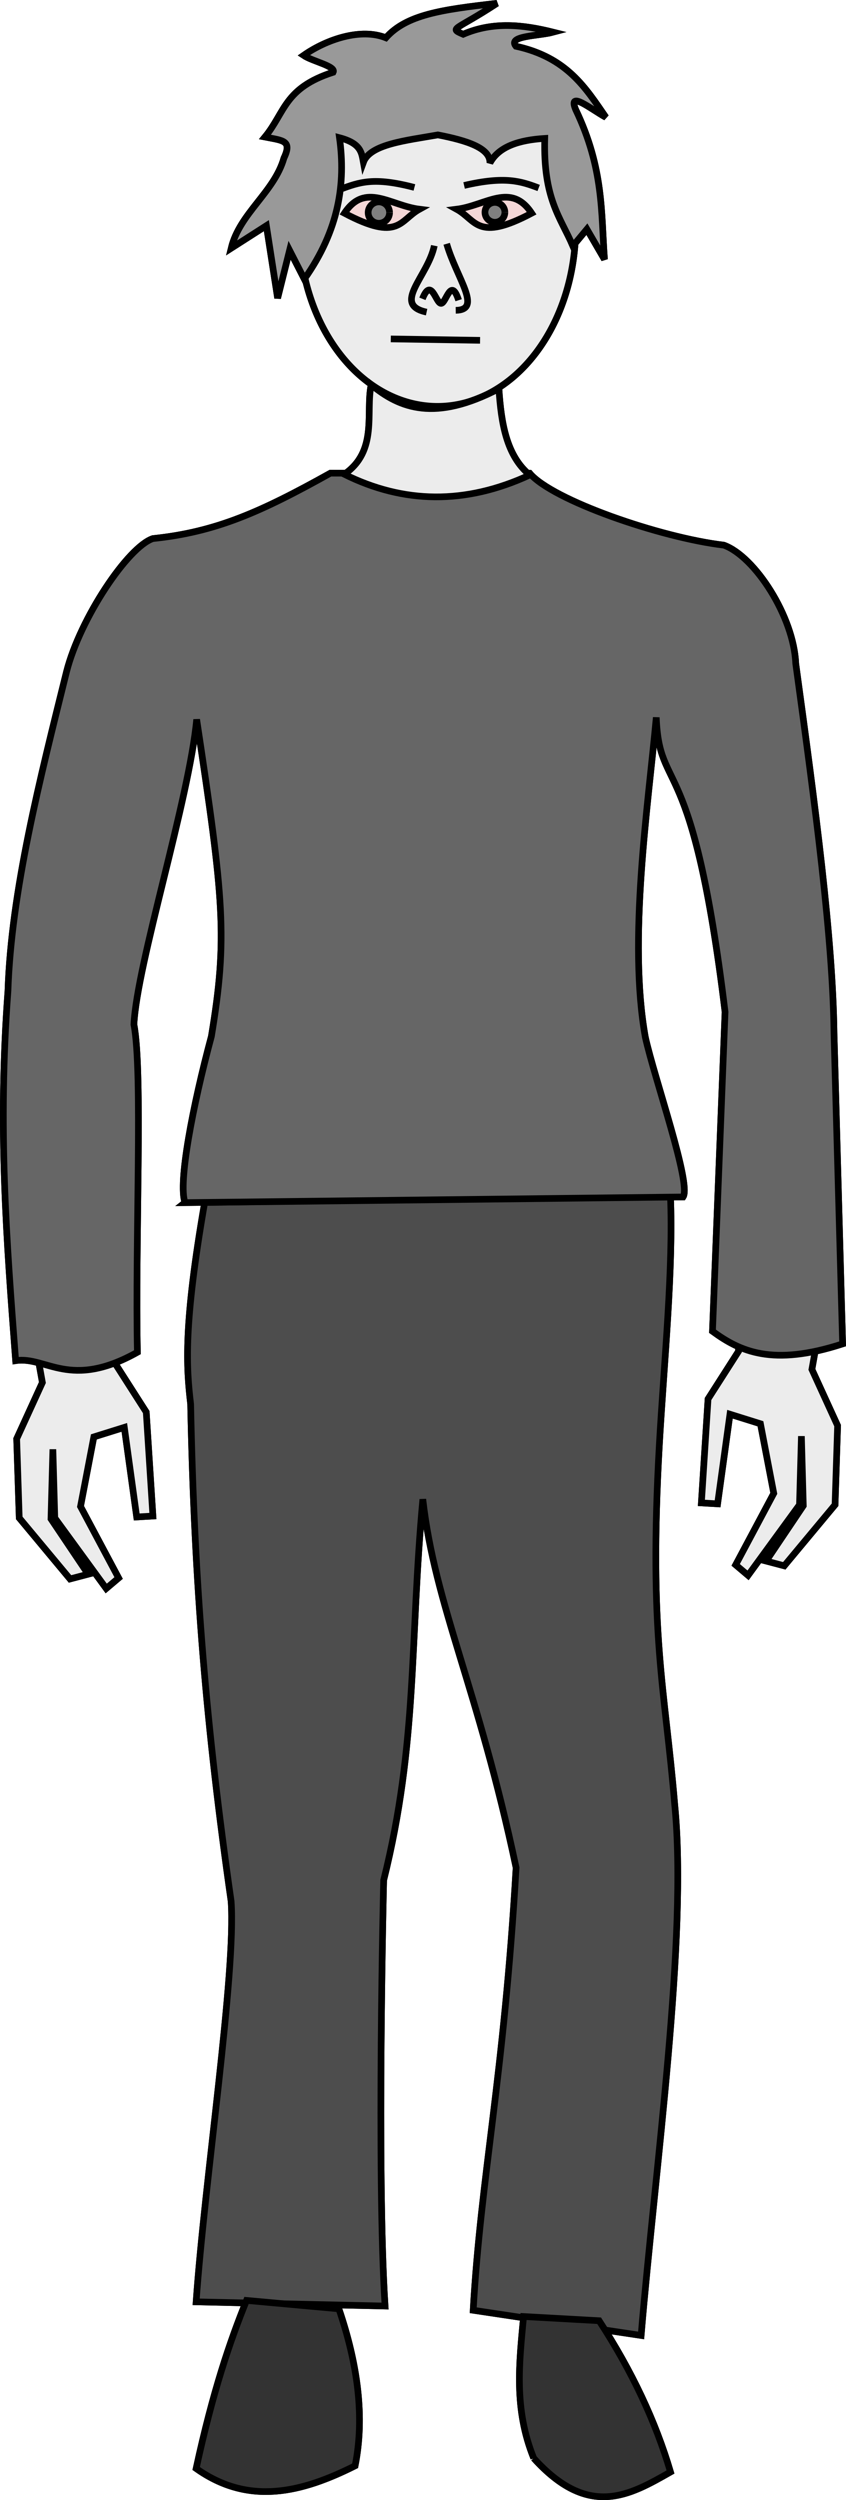 <?xml version="1.0" encoding="UTF-8" standalone="no"?>
<!-- Created with Inkscape (http://www.inkscape.org/) -->

<svg
   xmlns:dc="http://purl.org/dc/elements/1.1/"
   xmlns:cc="http://creativecommons.org/ns#"
   xmlns:rdf="http://www.w3.org/1999/02/22-rdf-syntax-ns#"
   xmlns:svg="http://www.w3.org/2000/svg"
   xmlns="http://www.w3.org/2000/svg"
   xmlns:sodipodi="http://sodipodi.sourceforge.net/DTD/sodipodi-0.dtd"
   xmlns:inkscape="http://www.inkscape.org/namespaces/inkscape"
   width="35.909mm"
   height="106.022mm"
   viewBox="0 0 127.238 375.667"
   id="svg13026"
   version="1.1"
   inkscape:version="0.91 r13725"
   sodipodi:docname="bg-human.svg">
  <defs
     id="defs13028" />
  <sodipodi:namedview
     id="base"
     pagecolor="#ffffff"
     bordercolor="#666666"
     borderopacity="1.0"
     inkscape:pageopacity="0.0"
     inkscape:pageshadow="2"
     inkscape:zoom="0.35"
     inkscape:cx="55.761642"
     inkscape:cy="236.40515"
     inkscape:document-units="px"
     inkscape:current-layer="layer1"
     showgrid="false"
     fit-margin-top="0"
     fit-margin-left="0"
     fit-margin-right="0"
     fit-margin-bottom="0"
     inkscape:window-width="1920"
     inkscape:window-height="1107"
     inkscape:window-x="0"
     inkscape:window-y="28"
     inkscape:window-maximized="1" />
  <g
     inkscape:label="Layer 1"
     inkscape:groupmode="layer"
     id="layer1"
     transform="translate(-319.238,-393.1)">
    <path
       style="fill:#ececec;fill-rule:evenodd;stroke:#000000;stroke-width:1px;stroke-linecap:butt;stroke-linejoin:miter;stroke-opacity:1"
       d="m 336.647,594.396 0,3.725 4.585,7.163 1.003,15.616 -2.436,0.143 -1.863,-13.467 -4.585,1.433 -2.006,10.458 5.731,10.745 -1.862,1.576 -7.736,-10.602 -0.287,-10.315 -0.286,10.458 5.587,8.309 -2.722,0.716 -7.638,-9.169 -0.385,-11.891 3.868,-8.453 -1.003,-5.587 z"
       id="path12811"
       inkscape:connector-curvature="0"
       sodipodi:nodetypes="cccccccccccccccccccc" />
    <path
       sodipodi:nodetypes="cccccccccccccccccccc"
       inkscape:connector-curvature="0"
       id="path12813"
       d="m 430.314,592.422 0,3.725 -4.585,7.163 -1.003,15.616 2.436,0.143 1.862,-13.467 4.585,1.433 2.006,10.458 -5.731,10.745 1.863,1.576 7.736,-10.602 0.286,-10.315 0.286,10.458 -5.587,8.309 2.722,0.716 7.638,-9.169 0.385,-11.891 -3.868,-8.453 1.003,-5.587 z"
       style="fill:#ececec;fill-rule:evenodd;stroke:#000000;stroke-width:1px;stroke-linecap:butt;stroke-linejoin:miter;stroke-opacity:1" />
    <path
       style="fill:#4d4d4d;fill-rule:evenodd;stroke:#000000;stroke-width:1;stroke-linecap:butt;stroke-linejoin:miter;stroke-miterlimit:4;stroke-dasharray:none;stroke-opacity:1"
       d="m 382.831,618.39 c -1.975,21.239 -0.749,36.636 -5.892,57.241 0,0 -1.071,44.007 0.21,63.977 l -28.41,-0.631 c 1.263,-18.099 6.021,-49.437 5.261,-60.189 -3.725,-25.993 -5.538,-47.448 -6.089,-74.711 -0.656,-5.569 -1.091,-11.873 2.108,-30.293 l 70.05,-1.06 c 0.457,10.973 -0.937,24.721 -1.668,37.476 -1.612,28.562 0.854,36.552 2.311,54.067 1.982,19.91 -2.941,54.59 -5.051,79.761 l -25.254,-3.788 c 1.175,-20.425 4.608,-34.881 6.454,-66.502 -5.738,-27.131 -12.181,-39.233 -14.03,-55.347 z"
       id="path12726"
       inkscape:connector-curvature="0"
       sodipodi:nodetypes="cccccccccccccc" />
    <path
       style="fill:#333333;fill-rule:evenodd;stroke:#000000;stroke-width:1;stroke-linecap:butt;stroke-linejoin:miter;stroke-miterlimit:4;stroke-dasharray:none;stroke-opacity:1"
       d="m 356.315,738.765 c -2.525,6.229 -5.051,13.661 -7.576,25.254 7.957,5.653 15.952,3.583 23.906,-0.405 1.468,-7.292 0.411,-15.214 -2.44,-23.586 z"
       id="path12730"
       inkscape:connector-curvature="0"
       sodipodi:nodetypes="ccccc" />
    <path
       style="fill:#333333;fill-rule:evenodd;stroke:#000000;stroke-width:1;stroke-linecap:butt;stroke-linejoin:miter;stroke-miterlimit:4;stroke-dasharray:none;stroke-opacity:1"
       d="m 399.51,762.471 c 8.266,9.145 14.413,5.579 20.57,2.073 -2.24,-7.576 -5.791,-15.152 -10.733,-22.728 l -11.364,-0.631 c -0.643,6.931 -1.5,13.831 1.527,21.287 z"
       id="path12732"
       inkscape:connector-curvature="0"
       sodipodi:nodetypes="ccccc" />
    <path
       style="fill:#666666;fill-rule:evenodd;stroke:#000000;stroke-width:1;stroke-linecap:butt;stroke-linejoin:miter;stroke-miterlimit:4;stroke-dasharray:none;stroke-opacity:1"
       d="m 347.059,573.808 74.916,-0.852 c 1.278,-1.95 -4.292,-17.729 -5.682,-24.015 -2.621,-14.567 0.422,-34.761 1.647,-48.046 0.473,11.893 5.462,4.109 10.349,44.258 l -1.894,47.982 c 4.13,3.012 8.988,5.333 19.572,1.894 l -1.298,-46.72 c -0.173,-14.277 -2.787,-33.884 -5.754,-55.509 -0.301,-7.085 -6.155,-16.097 -10.807,-17.783 -9.577,-1.138 -25.837,-6.78 -29.202,-10.805 l -29.973,-0.015 c -10.48,5.847 -17.241,8.856 -26.698,9.828 -3.752,1.249 -10.934,11.963 -12.983,19.987 -4.002,16.126 -8.331,33.028 -8.816,47.981 -1.543,20.596 -0.232,37.308 1.157,55.558 4.601,-0.705 8.118,4.446 18.309,-1.263 -0.358,-16.415 0.855,-42.161 -0.525,-49.245 0.447,-9.13 8.291,-33.711 9.44,-45.841 4.109,27.133 4.673,32.808 2.216,47.619 -2.812,10.462 -5.03,22.034 -3.971,24.985 z"
       id="path12734"
       inkscape:connector-curvature="0"
       sodipodi:nodetypes="ccccccccccccccccccccc" />
    <path
       style="opacity:1;fill:#ececec;fill-opacity:1;stroke:#000000;stroke-width:1;stroke-linejoin:round;stroke-miterlimit:4;stroke-dasharray:none;stroke-dashoffset:0;stroke-opacity:1"
       id="path12736"
       sodipodi:type="arc"
       sodipodi:cx="385.03217"
       sodipodi:cy="427.19632"
       sodipodi:rx="20.786839"
       sodipodi:ry="26.961145"
       sodipodi:start="0"
       sodipodi:end="6.2749299"
       sodipodi:open="true"
       d="m 405.819,427.196 a 20.787,26.961 0 0 1 -20.744,26.961 20.787,26.961 0 0 1 -20.83,-26.85 20.787,26.961 0 0 1 20.658,-27.072 20.787,26.961 0 0 1 20.915,26.738" />
    <path
       style="fill:#ececec;fill-rule:evenodd;stroke:#000000;stroke-width:1px;stroke-linecap:butt;stroke-linejoin:miter;stroke-opacity:1"
       d="m 371.023,464.361 c 5.11,-3.534 3.171,-9.214 4.037,-13.456 4.331,3.602 9.647,5.587 19.212,0.598 0.344,5.249 1.15,10.077 4.635,12.97 -9.706,4.492 -18.988,4.31 -27.884,-0.112 z"
       id="path12777"
       inkscape:connector-curvature="0"
       sodipodi:nodetypes="ccccc" />
    <path
       style="fill:none;fill-rule:evenodd;stroke:#000000;stroke-width:1px;stroke-linecap:butt;stroke-linejoin:miter;stroke-opacity:1"
       d="m 384.557,430.012 c -0.939,4.626 -6.469,8.854 -1.158,9.987"
       id="path12785"
       inkscape:connector-curvature="0"
       sodipodi:nodetypes="cc" />
    <path
       style="fill:none;fill-rule:evenodd;stroke:#000000;stroke-width:1px;stroke-linecap:butt;stroke-linejoin:miter;stroke-opacity:1"
       d="m 386.417,429.731 c 1.482,5.138 5.439,9.938 1.362,9.995"
       id="path12787"
       inkscape:connector-curvature="0"
       sodipodi:nodetypes="cc" />
    <path
       style="fill:none;fill-rule:evenodd;stroke:#000000;stroke-width:1px;stroke-linecap:butt;stroke-linejoin:miter;stroke-opacity:1"
       d="m 382.77,437.999 c 1.337,-3.354 2.008,0.68 2.801,0.687 0.776,0.007 1.464,-4.101 2.643,-0.476"
       id="path12793"
       inkscape:connector-curvature="0"
       sodipodi:nodetypes="csc" />
    <path
       style="fill:none;fill-rule:evenodd;stroke:#000000;stroke-width:1px;stroke-linecap:butt;stroke-linejoin:miter;stroke-opacity:1"
       d="m 378.013,444.025 13.426,0.211"
       id="path12795"
       inkscape:connector-curvature="0" />
    <path
       style="fill:#f4d7d7;fill-rule:evenodd;stroke:#000000;stroke-width:1px;stroke-linecap:butt;stroke-linejoin:miter;stroke-opacity:1"
       d="m 371.041,425.134 c 3.115,-4.713 6.903,-1.146 11.288,-0.598 -2.989,1.643 -3.057,4.946 -11.288,0.598 z"
       id="path12797"
       inkscape:connector-curvature="0"
       sodipodi:nodetypes="ccc" />
    <path
       sodipodi:nodetypes="ccc"
       inkscape:connector-curvature="0"
       id="path12799"
       d="m 399.201,425.134 c -3.115,-4.713 -6.903,-1.146 -11.288,-0.598 2.989,1.643 3.057,4.946 11.288,0.598 z"
       style="fill:#f4d7d7;fill-rule:evenodd;stroke:#000000;stroke-width:1px;stroke-linecap:butt;stroke-linejoin:miter;stroke-opacity:1" />
    <path
       style="fill:none;fill-rule:evenodd;stroke:#000000;stroke-width:1px;stroke-linecap:butt;stroke-linejoin:miter;stroke-opacity:1"
       d="m 370.35,421.564 c 2.998,-1.114 5.115,-1.897 11.213,-0.299"
       id="path12801"
       inkscape:connector-curvature="0"
       sodipodi:nodetypes="cc" />
    <path
       style="fill:none;fill-rule:evenodd;stroke:#000000;stroke-width:1px;stroke-linecap:butt;stroke-linejoin:miter;stroke-opacity:1"
       d="m 389.039,420.966 c 6.195,-1.445 8.584,-0.62 11.213,0.374"
       id="path12803"
       inkscape:connector-curvature="0"
       sodipodi:nodetypes="cc" />
    <path
       style="opacity:1;fill:#808080;fill-opacity:1;stroke:#000000;stroke-width:1;stroke-linejoin:round;stroke-miterlimit:4;stroke-dasharray:none;stroke-dashoffset:0;stroke-opacity:1"
       id="path12805"
       sodipodi:type="arc"
       sodipodi:cx="376.21869"
       sodipodi:cy="425.04013"
       sodipodi:rx="1.6072322"
       sodipodi:ry="1.6072322"
       sodipodi:start="0"
       sodipodi:end="6.2749299"
       sodipodi:open="true"
       d="m 377.826,425.04 a 1.607,1.607 0 0 1 -1.604,1.607 1.607,1.607 0 0 1 -1.611,-1.601 1.607,1.607 0 0 1 1.597,-1.614 1.607,1.607 0 0 1 1.617,1.594" />
    <path
       style="opacity:1;fill:#808080;fill-opacity:1;stroke:#000000;stroke-width:1;stroke-linejoin:round;stroke-miterlimit:4;stroke-dasharray:none;stroke-dashoffset:0;stroke-opacity:1"
       id="path12807"
       sodipodi:type="arc"
       sodipodi:cx="393.67377"
       sodipodi:cy="425.00275"
       sodipodi:rx="1.4950998"
       sodipodi:ry="1.4950998"
       sodipodi:start="0"
       sodipodi:end="6.2749299"
       sodipodi:open="true"
       d="m 395.169,425.003 a 1.495,1.495 0 0 1 -1.492,1.495 1.495,1.495 0 0 1 -1.498,-1.489 1.495,1.495 0 0 1 1.486,-1.501 1.495,1.495 0 0 1 1.504,1.483" />
    <path
       style="fill:#999999;fill-rule:evenodd;stroke:#000000;stroke-width:1px;stroke-linecap:butt;stroke-linejoin:miter;stroke-opacity:1"
       d="m 359.301,427.004 1.692,10.889 1.797,-7.189 2.22,4.335 c 5.233,-7.399 6.236,-14.413 5.286,-21.25 3.266,0.857 3.336,2.296 3.595,3.7 1.003,-2.74 6.423,-3.273 11.206,-4.123 4.392,0.852 7.902,1.98 7.823,4.229 1.336,-2.49 4.381,-3.459 8.246,-3.7 -0.238,9.099 2.357,11.822 4.229,16.175 l 2.114,-2.537 2.643,4.546 c -0.528,-7.048 -0.073,-13.604 -4.335,-22.518 -1.244,-3.008 2.417,0.021 4.546,1.163 -3.052,-4.417 -5.83,-8.995 -13.532,-10.678 -1.288,-1.606 3.368,-1.515 5.603,-2.114 -4.511,-1.124 -9.021,-1.633 -13.532,0.317 -2.273,-0.966 -1.074,-0.598 5.074,-4.652 -8.41,0.953 -13.602,1.712 -16.704,5.18 -3.752,-1.505 -8.898,0.214 -12.369,2.643 1.369,0.916 4.922,1.621 4.44,2.537 -7.362,2.369 -7.207,6.009 -10.255,9.726 2.733,0.539 4.117,0.501 2.854,3.172 -1.482,5.158 -6.663,8.287 -7.929,13.532 z"
       id="path12809"
       inkscape:connector-curvature="0"
       sodipodi:nodetypes="ccccccccccccccccccccccccc" />
    <path
       sodipodi:nodetypes="cccccccccccccccccccc"
       inkscape:connector-curvature="0"
       id="path12836"
       d="m 336.647,594.396 0,3.725 4.585,7.163 1.003,15.616 -2.436,0.143 -1.863,-13.467 -4.585,1.433 -2.006,10.458 5.731,10.745 -1.862,1.576 -7.736,-10.602 -0.287,-10.315 -0.286,10.458 5.587,8.309 -2.722,0.716 -7.638,-9.169 -0.385,-11.891 3.868,-8.453 -1.003,-5.587 z"
       style="fill:#ececec;fill-rule:evenodd;stroke:#000000;stroke-width:1px;stroke-linecap:butt;stroke-linejoin:miter;stroke-opacity:1" />
    <path
       style="fill:#ececec;fill-rule:evenodd;stroke:#000000;stroke-width:1px;stroke-linecap:butt;stroke-linejoin:miter;stroke-opacity:1"
       d="m 430.314,592.422 0,3.725 -4.585,7.163 -1.003,15.616 2.436,0.143 1.862,-13.467 4.585,1.433 2.006,10.458 -5.731,10.745 1.863,1.576 7.736,-10.602 0.286,-10.315 0.286,10.458 -5.587,8.309 2.722,0.716 7.638,-9.169 0.385,-11.891 -3.868,-8.453 1.003,-5.587 z"
       id="path12838"
       inkscape:connector-curvature="0"
       sodipodi:nodetypes="cccccccccccccccccccc" />
    <path
       sodipodi:nodetypes="cccccccccccccc"
       inkscape:connector-curvature="0"
       id="path12840"
       d="m 382.831,618.39 c -1.975,21.239 -0.749,36.636 -5.892,57.241 0,0 -1.071,44.007 0.21,63.977 l -28.41,-0.631 c 1.263,-18.099 6.021,-49.437 5.261,-60.189 -3.725,-25.993 -5.538,-47.448 -6.089,-74.711 -0.656,-5.569 -1.091,-11.873 2.108,-30.293 l 70.05,-1.06 c 0.457,10.973 -0.937,24.721 -1.668,37.476 -1.612,28.562 0.854,36.552 2.311,54.067 1.982,19.91 -2.941,54.59 -5.051,79.761 l -25.254,-3.788 c 1.175,-20.425 4.608,-34.881 6.454,-66.502 -5.738,-27.131 -12.181,-39.233 -14.03,-55.347 z"
       style="fill:#4d4d4d;fill-rule:evenodd;stroke:#000000;stroke-width:1;stroke-linecap:butt;stroke-linejoin:miter;stroke-miterlimit:4;stroke-dasharray:none;stroke-opacity:1" />
    <path
       sodipodi:nodetypes="ccccc"
       inkscape:connector-curvature="0"
       id="path12842"
       d="m 356.315,738.765 c -2.525,6.229 -5.051,13.661 -7.576,25.254 7.957,5.653 15.952,3.583 23.906,-0.405 1.468,-7.292 0.411,-15.214 -2.44,-23.586 z"
       style="fill:#333333;fill-rule:evenodd;stroke:#000000;stroke-width:1;stroke-linecap:butt;stroke-linejoin:miter;stroke-miterlimit:4;stroke-dasharray:none;stroke-opacity:1" />
    <path
       sodipodi:nodetypes="ccccc"
       inkscape:connector-curvature="0"
       id="path12844"
       d="m 399.51,762.471 c 8.266,9.145 14.413,5.579 20.57,2.073 -2.24,-7.576 -5.791,-15.152 -10.733,-22.728 l -11.364,-0.631 c -0.643,6.931 -1.5,13.831 1.527,21.287 z"
       style="fill:#333333;fill-rule:evenodd;stroke:#000000;stroke-width:1;stroke-linecap:butt;stroke-linejoin:miter;stroke-miterlimit:4;stroke-dasharray:none;stroke-opacity:1" />
    <path
       sodipodi:nodetypes="ccccccccccccccccccccc"
       inkscape:connector-curvature="0"
       id="path12846"
       d="m 347.059,573.808 74.916,-0.852 c 1.278,-1.95 -4.292,-17.729 -5.682,-24.015 -2.621,-14.567 0.422,-34.761 1.647,-48.046 0.473,11.893 5.462,4.109 10.349,44.258 l -1.894,47.982 c 4.13,3.012 8.988,5.333 19.572,1.894 l -1.298,-46.72 c -0.173,-14.277 -2.787,-33.884 -5.754,-55.509 -0.301,-7.085 -6.155,-16.097 -10.807,-17.783 -9.577,-1.138 -25.837,-6.78 -29.202,-10.805 l -29.973,-0.015 c -10.48,5.847 -17.241,8.856 -26.698,9.828 -3.752,1.249 -10.934,11.963 -12.983,19.987 -4.002,16.126 -8.331,33.028 -8.816,47.981 -1.543,20.596 -0.232,37.308 1.157,55.558 4.601,-0.705 8.118,4.446 18.309,-1.263 -0.358,-16.415 0.855,-42.161 -0.525,-49.245 0.447,-9.13 8.291,-33.711 9.44,-45.841 4.109,27.133 4.673,32.808 2.216,47.619 -2.812,10.462 -5.03,22.034 -3.971,24.985 z"
       style="fill:#666666;fill-rule:evenodd;stroke:#000000;stroke-width:1;stroke-linecap:butt;stroke-linejoin:miter;stroke-miterlimit:4;stroke-dasharray:none;stroke-opacity:1" />
    <path
       d="m 405.819,427.196 a 20.787,26.961 0 0 1 -20.744,26.961 20.787,26.961 0 0 1 -20.83,-26.85 20.787,26.961 0 0 1 20.658,-27.072 20.787,26.961 0 0 1 20.915,26.738"
       sodipodi:open="true"
       sodipodi:end="6.2749299"
       sodipodi:start="0"
       sodipodi:ry="26.961145"
       sodipodi:rx="20.786839"
       sodipodi:cy="427.19632"
       sodipodi:cx="385.03217"
       sodipodi:type="arc"
       id="path12848"
       style="opacity:1;fill:#ececec;fill-opacity:1;stroke:#000000;stroke-width:1;stroke-linejoin:round;stroke-miterlimit:4;stroke-dasharray:none;stroke-dashoffset:0;stroke-opacity:1" />
    <path
       sodipodi:nodetypes="ccccc"
       inkscape:connector-curvature="0"
       id="path12850"
       d="m 371.023,464.361 c 5.11,-3.534 3.171,-9.214 4.037,-13.456 4.331,3.602 9.647,5.587 19.212,0.598 0.344,5.249 1.15,10.077 4.635,12.97 -9.706,4.492 -18.988,4.31 -27.884,-0.112 z"
       style="fill:#ececec;fill-rule:evenodd;stroke:#000000;stroke-width:1px;stroke-linecap:butt;stroke-linejoin:miter;stroke-opacity:1" />
    <path
       sodipodi:nodetypes="cc"
       inkscape:connector-curvature="0"
       id="path12852"
       d="m 384.557,430.012 c -0.939,4.626 -6.469,8.854 -1.158,9.987"
       style="fill:none;fill-rule:evenodd;stroke:#000000;stroke-width:1px;stroke-linecap:butt;stroke-linejoin:miter;stroke-opacity:1" />
    <path
       sodipodi:nodetypes="cc"
       inkscape:connector-curvature="0"
       id="path12854"
       d="m 386.417,429.731 c 1.482,5.138 5.439,9.938 1.362,9.995"
       style="fill:none;fill-rule:evenodd;stroke:#000000;stroke-width:1px;stroke-linecap:butt;stroke-linejoin:miter;stroke-opacity:1" />
    <path
       sodipodi:nodetypes="csc"
       inkscape:connector-curvature="0"
       id="path12856"
       d="m 382.77,437.999 c 1.337,-3.354 2.008,0.68 2.801,0.687 0.776,0.007 1.464,-4.101 2.643,-0.476"
       style="fill:none;fill-rule:evenodd;stroke:#000000;stroke-width:1px;stroke-linecap:butt;stroke-linejoin:miter;stroke-opacity:1" />
    <path
       inkscape:connector-curvature="0"
       id="path12858"
       d="m 378.013,444.025 13.426,0.211"
       style="fill:none;fill-rule:evenodd;stroke:#000000;stroke-width:1px;stroke-linecap:butt;stroke-linejoin:miter;stroke-opacity:1" />
    <path
       sodipodi:nodetypes="ccc"
       inkscape:connector-curvature="0"
       id="path12860"
       d="m 371.041,425.134 c 3.115,-4.713 6.903,-1.146 11.288,-0.598 -2.989,1.643 -3.057,4.946 -11.288,0.598 z"
       style="fill:#f4d7d7;fill-rule:evenodd;stroke:#000000;stroke-width:1px;stroke-linecap:butt;stroke-linejoin:miter;stroke-opacity:1" />
    <path
       style="fill:#f4d7d7;fill-rule:evenodd;stroke:#000000;stroke-width:1px;stroke-linecap:butt;stroke-linejoin:miter;stroke-opacity:1"
       d="m 399.201,425.134 c -3.115,-4.713 -6.903,-1.146 -11.288,-0.598 2.989,1.643 3.057,4.946 11.288,0.598 z"
       id="path12862"
       inkscape:connector-curvature="0"
       sodipodi:nodetypes="ccc" />
    <path
       sodipodi:nodetypes="cc"
       inkscape:connector-curvature="0"
       id="path12864"
       d="m 370.35,421.564 c 2.998,-1.114 5.115,-1.897 11.213,-0.299"
       style="fill:none;fill-rule:evenodd;stroke:#000000;stroke-width:1px;stroke-linecap:butt;stroke-linejoin:miter;stroke-opacity:1" />
    <path
       sodipodi:nodetypes="cc"
       inkscape:connector-curvature="0"
       id="path12866"
       d="m 389.039,420.966 c 6.195,-1.445 8.584,-0.62 11.213,0.374"
       style="fill:none;fill-rule:evenodd;stroke:#000000;stroke-width:1px;stroke-linecap:butt;stroke-linejoin:miter;stroke-opacity:1" />
    <path
       d="m 377.826,425.04 a 1.607,1.607 0 0 1 -1.604,1.607 1.607,1.607 0 0 1 -1.611,-1.601 1.607,1.607 0 0 1 1.597,-1.614 1.607,1.607 0 0 1 1.617,1.594"
       sodipodi:open="true"
       sodipodi:end="6.2749299"
       sodipodi:start="0"
       sodipodi:ry="1.6072322"
       sodipodi:rx="1.6072322"
       sodipodi:cy="425.04013"
       sodipodi:cx="376.21869"
       sodipodi:type="arc"
       id="path12868"
       style="opacity:1;fill:#808080;fill-opacity:1;stroke:#000000;stroke-width:1;stroke-linejoin:round;stroke-miterlimit:4;stroke-dasharray:none;stroke-dashoffset:0;stroke-opacity:1" />
    <path
       d="m 395.169,425.003 a 1.495,1.495 0 0 1 -1.492,1.495 1.495,1.495 0 0 1 -1.498,-1.489 1.495,1.495 0 0 1 1.486,-1.501 1.495,1.495 0 0 1 1.504,1.483"
       sodipodi:open="true"
       sodipodi:end="6.2749299"
       sodipodi:start="0"
       sodipodi:ry="1.4950998"
       sodipodi:rx="1.4950998"
       sodipodi:cy="425.00275"
       sodipodi:cx="393.67377"
       sodipodi:type="arc"
       id="path12870"
       style="opacity:1;fill:#808080;fill-opacity:1;stroke:#000000;stroke-width:1;stroke-linejoin:round;stroke-miterlimit:4;stroke-dasharray:none;stroke-dashoffset:0;stroke-opacity:1" />
    <path
       sodipodi:nodetypes="ccccccccccccccccccccccccc"
       inkscape:connector-curvature="0"
       id="path12872"
       d="m 359.301,427.004 1.692,10.889 1.797,-7.189 2.22,4.335 c 5.233,-7.399 6.236,-14.413 5.286,-21.25 3.266,0.857 3.336,2.296 3.595,3.7 1.003,-2.74 6.423,-3.273 11.206,-4.123 4.392,0.852 7.902,1.98 7.823,4.229 1.336,-2.49 4.381,-3.459 8.246,-3.7 -0.238,9.099 2.357,11.822 4.229,16.175 l 2.114,-2.537 2.643,4.546 c -0.528,-7.048 -0.073,-13.604 -4.335,-22.518 -1.244,-3.008 2.417,0.021 4.546,1.163 -3.052,-4.417 -5.83,-8.995 -13.532,-10.678 -1.288,-1.606 3.368,-1.515 5.603,-2.114 -4.511,-1.124 -9.021,-1.633 -13.532,0.317 -2.273,-0.966 -1.074,-0.598 5.074,-4.652 -8.41,0.953 -13.602,1.712 -16.704,5.18 -3.752,-1.505 -8.898,0.214 -12.369,2.643 1.369,0.916 4.922,1.621 4.44,2.537 -7.362,2.369 -7.207,6.009 -10.255,9.726 2.733,0.539 4.117,0.501 2.854,3.172 -1.482,5.158 -6.663,8.287 -7.929,13.532 z"
       style="fill:#999999;fill-rule:evenodd;stroke:#000000;stroke-width:1px;stroke-linecap:butt;stroke-linejoin:miter;stroke-opacity:1" />
  </g>
</svg>
